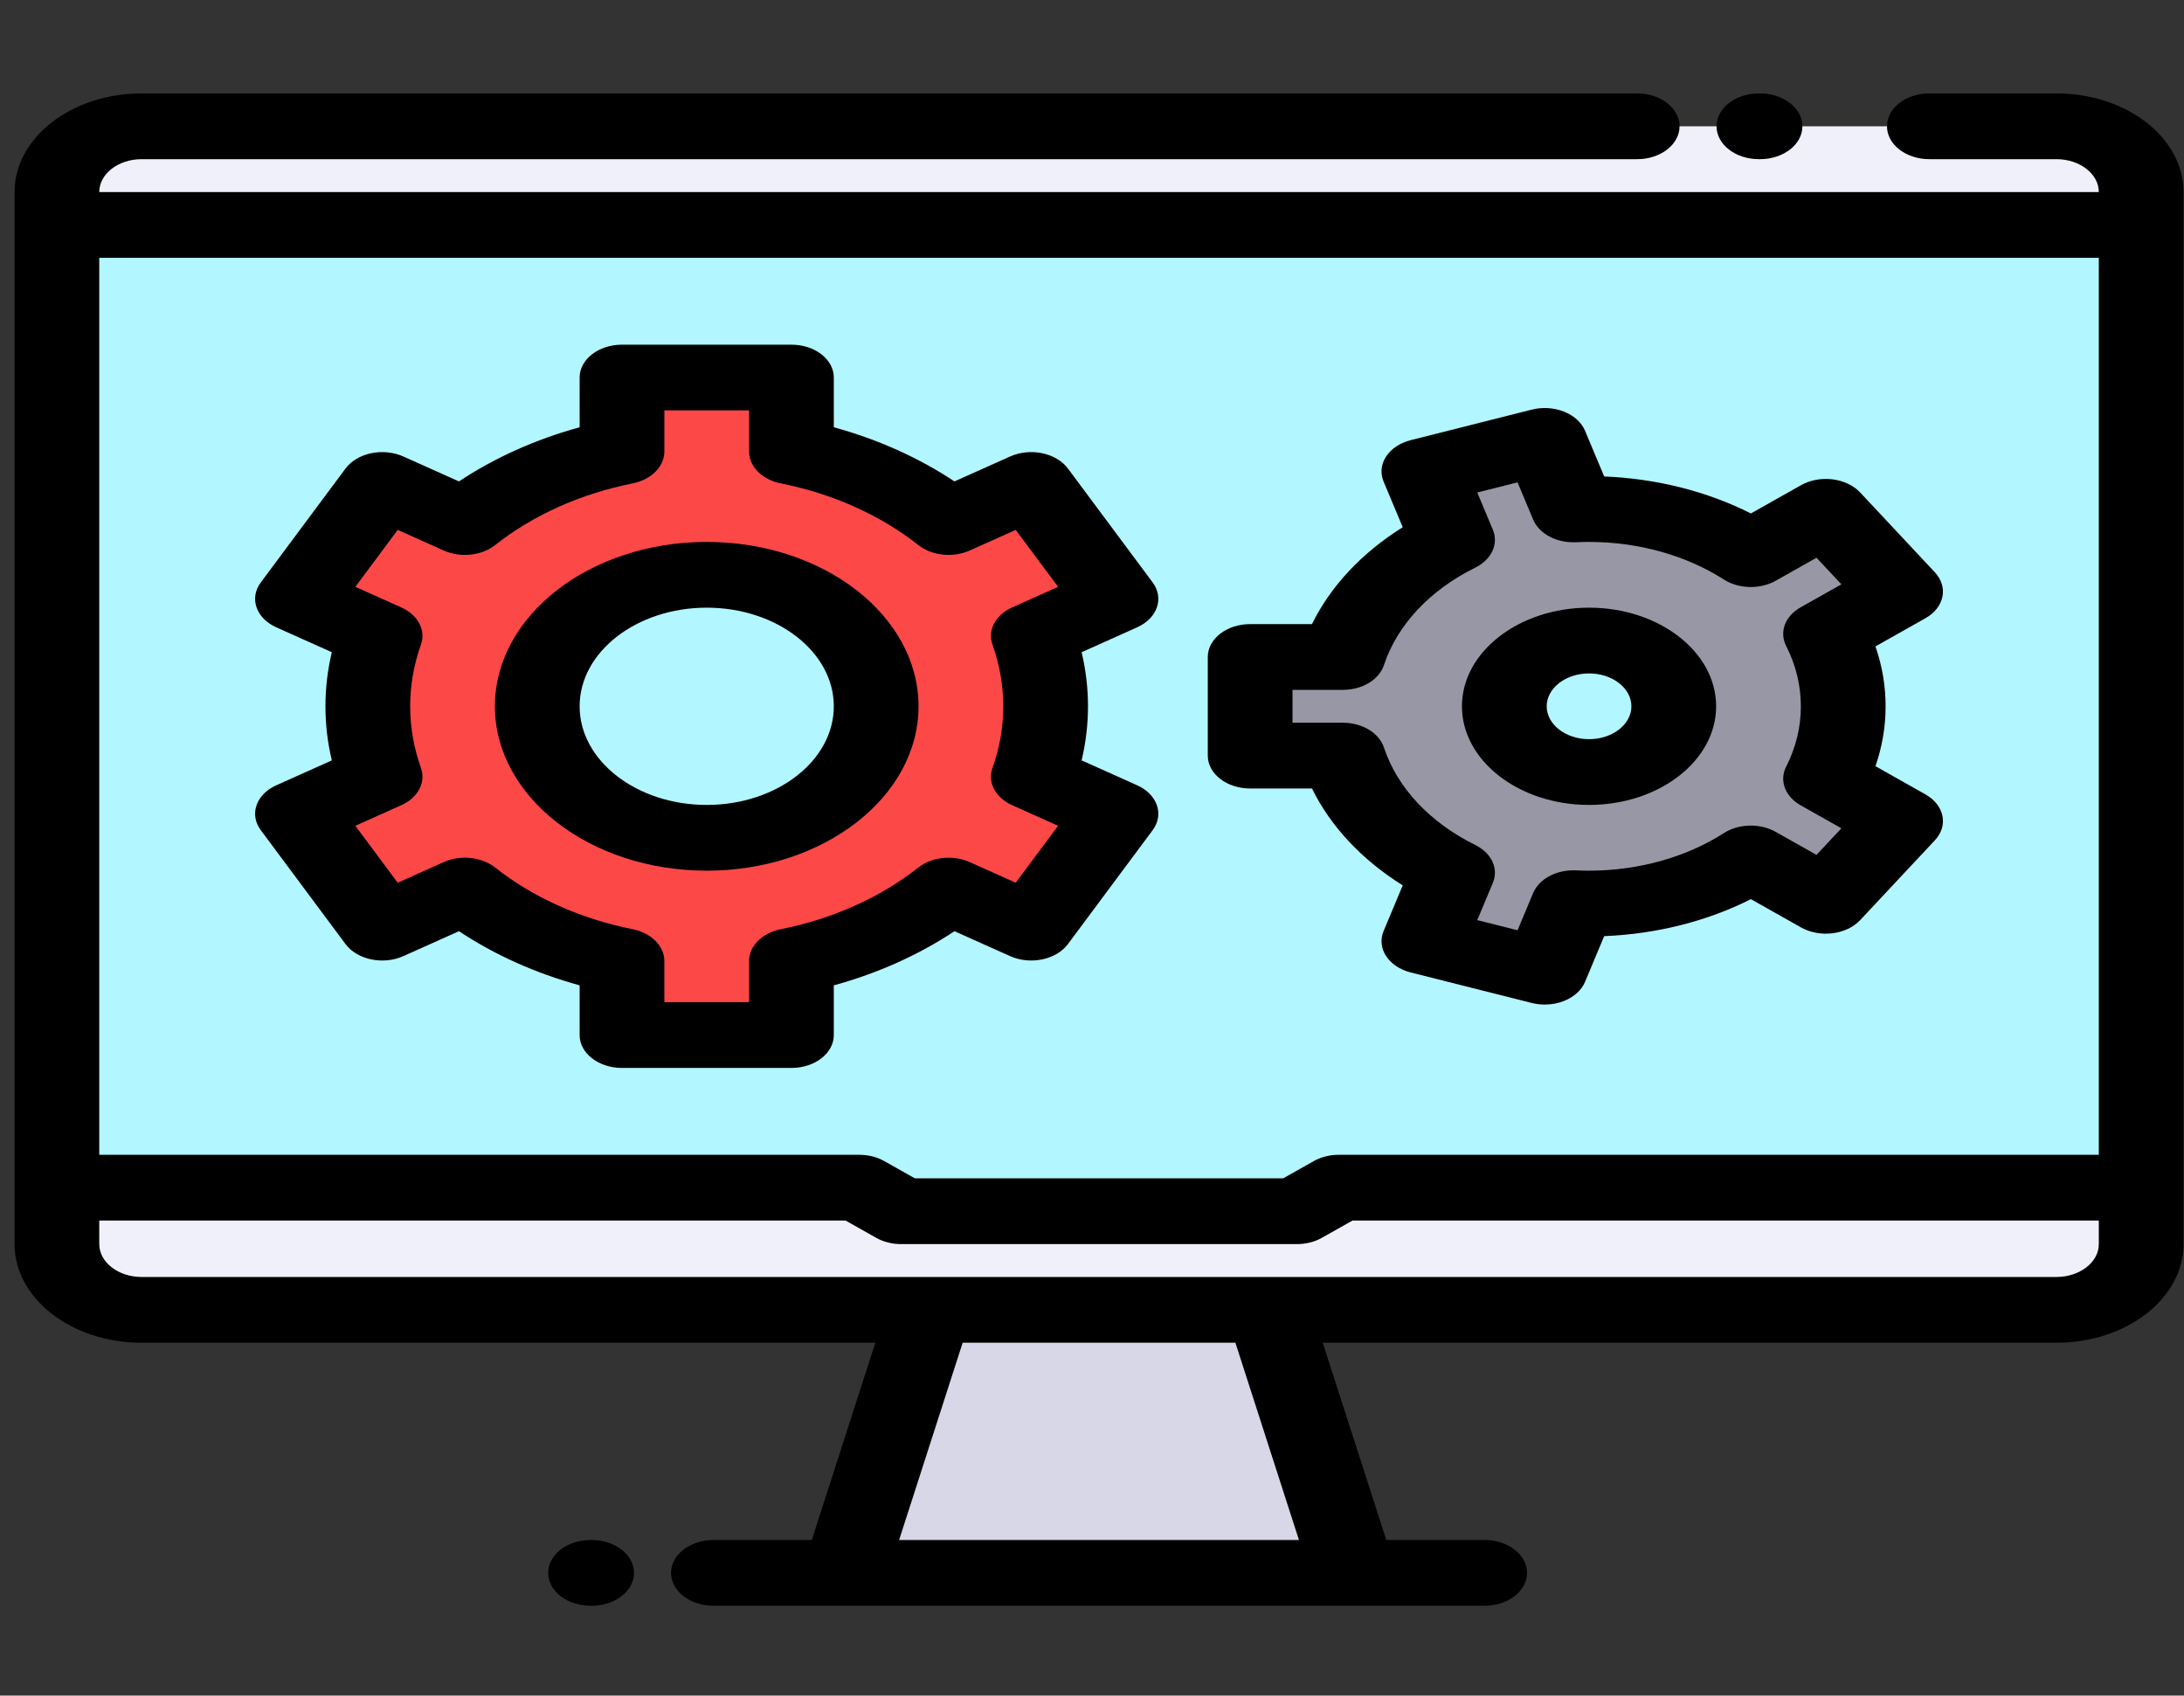 <svg width="143" height="111" viewBox="0 0 143 111" fill="none" xmlns="http://www.w3.org/2000/svg">
<rect x="0" y="0" width="143" height="111" fill="#333333" stroke="none"/>
<g clip-path="url(#clip0_21:179)">
<path d="M134.648 8.268H9.273C6.222 8.268 3.725 10.204 3.725 12.572V14.724H140.196V12.572C140.196 10.204 137.699 8.268 134.648 8.268Z" fill="#F0F0FA"/>
<path d="M140.196 14.724H3.725V77.75H56.269L59.002 79.291H71.96H84.919L87.652 77.75H140.196V14.724Z" fill="#B2F6FF"/>
<path d="M56.269 77.75H3.725V81.443C3.725 83.81 6.222 85.747 9.273 85.747H60.865H83.056H134.648C137.699 85.747 140.196 83.81 140.196 81.443V77.75H87.652L84.919 79.291H71.96H59.002L56.269 77.75Z" fill="#F0F0FA"/>
<path d="M60.865 85.747L55.318 102.965H88.603L83.056 85.747H60.865Z" fill="#D7D7E8"/>
<path d="M87.927 43.008C88.991 39.801 91.603 37.076 95.108 35.342L93.231 30.86L101.144 28.864L103.022 33.348C103.36 33.332 103.701 33.324 104.044 33.324C108.068 33.324 111.758 34.431 114.636 36.276L119.551 33.505L124.442 38.728L119.531 41.497C120.277 42.965 120.687 44.563 120.687 46.237C120.687 47.91 120.277 49.509 119.531 50.976L124.443 53.745L119.552 58.969L114.636 56.198C111.759 58.042 108.069 59.15 104.045 59.15C103.702 59.15 103.361 59.142 103.023 59.126L101.145 63.609L93.231 61.614L95.108 57.132C91.603 55.397 88.991 52.672 87.927 49.465H81.855V43.008L87.927 43.008ZM98.497 46.237C98.497 48.614 100.981 50.541 104.045 50.541C107.109 50.541 109.592 48.614 109.592 46.237C109.592 43.859 107.109 41.932 104.045 41.932C100.981 41.932 98.497 43.859 98.497 46.237Z" fill="#9797A6"/>
<path d="M51.821 29.561C55.787 30.354 59.323 31.976 62.105 34.174L67.521 31.748L73.069 39.203L67.659 41.627C68.183 43.094 68.464 44.64 68.464 46.237C68.464 47.834 68.183 49.379 67.659 50.846L73.069 53.27L67.522 60.726L62.106 58.3C59.324 60.498 55.787 62.12 51.821 62.912V67.759H40.726V62.912C36.76 62.12 33.224 60.498 30.442 58.3L25.026 60.725L19.478 53.27L24.889 50.846C24.365 49.379 24.083 47.833 24.083 46.237C24.083 44.64 24.364 43.094 24.889 41.627L19.478 39.203L25.026 31.748L30.441 34.174C33.224 31.975 36.76 30.354 40.726 29.561V24.715H51.821L51.821 29.561ZM46.273 37.628C40.146 37.628 35.178 41.482 35.178 46.237C35.178 50.991 40.146 54.846 46.273 54.846C52.401 54.846 57.368 50.991 57.368 46.237C57.368 41.482 52.401 37.628 46.273 37.628Z" fill="#FD4848"/>
<path d="M134.648 6.115H126.326C124.794 6.115 123.553 7.079 123.553 8.268C123.553 9.456 124.794 10.42 126.326 10.42H134.648C136.177 10.42 137.422 11.385 137.422 12.572H6.499C6.499 11.385 7.744 10.42 9.273 10.42H107.197C108.729 10.42 109.971 9.456 109.971 8.268C109.971 7.079 108.729 6.115 107.197 6.115H9.273C4.685 6.115 0.952 9.012 0.952 12.572V81.443C0.952 85.003 4.685 87.899 9.273 87.899H57.313L53.152 100.813H46.71C45.178 100.813 43.936 101.776 43.936 102.965C43.936 104.154 45.178 105.117 46.71 105.117H97.212C98.743 105.117 99.985 104.154 99.985 102.965C99.985 101.776 98.743 100.813 97.212 100.813H90.769L86.608 87.899H134.648C139.236 87.899 142.969 85.003 142.969 81.443V12.572C142.969 9.012 139.236 6.115 134.648 6.115ZM6.499 16.876H137.422V75.597H87.652C87.066 75.597 86.496 75.741 86.022 76.008L84.017 77.138H59.903L57.899 76.008C57.425 75.741 56.854 75.597 56.268 75.597H6.499V16.876ZM85.05 100.813H58.87L63.031 87.899H80.889L85.05 100.813ZM134.648 83.595H9.273C7.744 83.595 6.499 82.629 6.499 81.443V79.902H55.367L57.371 81.032C57.845 81.299 58.416 81.443 59.002 81.443H84.919C85.505 81.443 86.075 81.299 86.549 81.032L88.554 79.902H137.422V81.443C137.422 82.629 136.177 83.595 134.648 83.595Z" fill="black"/>
<path d="M115.166 10.42H115.241C116.773 10.42 118.015 9.456 118.015 8.268C118.015 7.079 116.773 6.115 115.241 6.115H115.166C113.634 6.115 112.393 7.079 112.393 8.268C112.393 9.456 113.634 10.42 115.166 10.42Z" fill="black"/>
<path d="M38.74 100.813H38.665C37.133 100.813 35.892 101.776 35.892 102.965C35.892 104.154 37.133 105.117 38.665 105.117H38.74C40.272 105.117 41.514 104.154 41.514 102.965C41.514 101.776 40.272 100.813 38.74 100.813Z" fill="black"/>
<path d="M104.045 52.693C108.633 52.693 112.366 49.797 112.366 46.237C112.366 42.676 108.633 39.78 104.045 39.78C99.456 39.78 95.723 42.676 95.723 46.237C95.723 49.797 99.456 52.693 104.045 52.693ZM104.045 44.084C105.574 44.084 106.818 45.05 106.818 46.237C106.818 47.423 105.574 48.389 104.045 48.389C102.515 48.389 101.271 47.423 101.271 46.237C101.271 45.05 102.515 44.084 104.045 44.084Z" fill="black"/>
<path d="M81.855 51.617H85.903C87.124 54.103 89.168 56.284 91.845 57.959L90.593 60.949C90.119 62.08 90.917 63.294 92.373 63.661L100.287 65.656C100.567 65.727 100.856 65.761 101.144 65.761C101.578 65.761 102.01 65.683 102.404 65.527C103.059 65.268 103.555 64.817 103.783 64.274L105.036 61.282C108.459 61.146 111.781 60.305 114.642 58.861L117.921 60.71C118.517 61.046 119.259 61.184 119.986 61.094C120.712 61.005 121.363 60.695 121.796 60.234L126.687 55.01C127.587 54.048 127.313 52.703 126.073 52.004L122.798 50.157C123.239 48.885 123.462 47.572 123.462 46.236C123.462 44.9 123.239 43.587 122.798 42.316L126.073 40.469C126.669 40.134 127.068 39.629 127.183 39.065C127.298 38.501 127.119 37.925 126.687 37.463L121.796 32.239C120.895 31.278 119.161 31.065 117.921 31.763L114.642 33.612C111.781 32.168 108.459 31.327 105.036 31.191L103.783 28.199C103.555 27.656 103.059 27.206 102.404 26.946C101.749 26.687 100.988 26.641 100.288 26.817L92.374 28.812C90.917 29.18 90.119 30.394 90.593 31.524L91.845 34.514C89.168 36.189 87.124 38.371 85.903 40.856H81.855C80.323 40.856 79.081 41.819 79.081 43.008V49.465C79.081 50.654 80.323 51.617 81.855 51.617ZM84.629 45.16H87.927C89.192 45.16 90.297 44.496 90.613 43.545C91.49 40.902 93.616 38.633 96.6 37.156C97.665 36.629 98.136 35.609 97.746 34.677L96.726 32.241L99.364 31.576L100.384 34.013C100.775 34.946 101.929 35.558 103.191 35.496C103.478 35.483 103.765 35.476 104.045 35.476C107.261 35.476 110.395 36.349 112.87 37.935C113.846 38.56 115.243 38.594 116.267 38.017L118.938 36.511L120.568 38.252L117.9 39.756C116.877 40.333 116.486 41.375 116.951 42.288C117.59 43.544 117.914 44.872 117.914 46.237C117.914 47.601 117.59 48.93 116.951 50.186C116.486 51.099 116.877 52.141 117.9 52.718L120.568 54.222L118.938 55.963L116.267 54.457C115.243 53.88 113.845 53.913 112.87 54.539C110.395 56.125 107.261 56.998 104.045 56.998C103.767 56.998 103.479 56.991 103.19 56.977C101.925 56.917 100.775 57.528 100.384 58.461L99.364 60.898L96.726 60.233L97.746 57.797C98.136 56.864 97.665 55.845 96.6 55.318C93.616 53.841 91.49 51.572 90.613 48.929C90.297 47.978 89.192 47.313 87.927 47.313H84.629V45.16Z" fill="black"/>
<path d="M66.135 62.589C67.462 63.184 69.158 62.831 69.924 61.802L75.471 54.346C76.237 53.317 75.782 52.001 74.456 51.406L70.82 49.777C71.097 48.613 71.237 47.428 71.237 46.237C71.237 45.046 71.097 43.86 70.82 42.696L74.456 41.067C75.782 40.473 76.237 39.157 75.471 38.127L69.924 30.672C69.556 30.178 68.95 29.817 68.239 29.669C67.528 29.521 66.771 29.599 66.135 29.884L62.495 31.515C60.16 29.964 57.481 28.762 54.595 27.97V24.715C54.595 23.526 53.353 22.563 51.821 22.563H40.726C39.194 22.563 37.952 23.526 37.952 24.715V27.97C35.066 28.762 32.387 29.964 30.052 31.515L26.412 29.884C25.776 29.599 25.019 29.522 24.308 29.669C23.597 29.817 22.991 30.178 22.623 30.672L17.076 38.127C16.31 39.157 16.764 40.473 18.091 41.067L21.727 42.696C21.449 43.86 21.309 45.045 21.309 46.237C21.309 47.428 21.449 48.613 21.727 49.777L18.091 51.407C16.764 52.001 16.309 53.317 17.076 54.346L22.623 61.802C23.389 62.831 25.085 63.184 26.412 62.59L30.052 60.959C32.386 62.51 35.065 63.711 37.952 64.503V67.759C37.952 68.948 39.193 69.911 40.725 69.911H51.82C53.352 69.911 54.594 68.948 54.594 67.759V64.504C57.481 63.712 60.159 62.51 62.495 60.959L66.135 62.589ZM60.127 56.791C57.645 58.752 54.534 60.148 51.129 60.828C49.904 61.072 49.047 61.93 49.047 62.912V65.606H43.499V62.911C43.499 61.929 42.643 61.072 41.417 60.827C38.012 60.147 34.901 58.751 32.42 56.791C31.534 56.091 30.15 55.945 29.054 56.435L26.041 57.786L23.267 54.058L26.276 52.71C27.371 52.22 27.899 51.217 27.562 50.271C27.094 48.962 26.857 47.605 26.857 46.237C26.857 44.867 27.094 43.51 27.561 42.202C27.899 41.257 27.37 40.254 26.275 39.763L23.267 38.416L26.041 34.688L29.054 36.038C30.15 36.528 31.534 36.382 32.42 35.682C34.902 33.721 38.013 32.325 41.418 31.645C42.643 31.401 43.5 30.543 43.5 29.561V26.866H49.047V29.561C49.047 30.543 49.904 31.401 51.13 31.645C54.535 32.325 57.646 33.721 60.127 35.681C61.013 36.382 62.397 36.528 63.493 36.038L66.506 34.688L69.28 38.416L66.272 39.763C65.177 40.254 64.648 41.257 64.986 42.202C65.453 43.51 65.69 44.868 65.69 46.237C65.69 47.605 65.453 48.963 64.986 50.271C64.648 51.217 65.177 52.22 66.272 52.71L69.28 54.058L66.506 57.786L63.493 56.436C62.397 55.945 61.013 56.091 60.127 56.791Z" fill="black"/>
<path d="M46.274 35.476C38.626 35.476 32.405 40.303 32.405 46.237C32.405 52.17 38.626 56.998 46.274 56.998C53.921 56.998 60.142 52.17 60.142 46.237C60.142 40.303 53.921 35.476 46.274 35.476ZM46.274 52.693C41.685 52.693 37.952 49.797 37.952 46.237C37.952 42.676 41.685 39.78 46.274 39.78C50.862 39.78 54.595 42.676 54.595 46.237C54.595 49.797 50.862 52.693 46.274 52.693Z" fill="black"/>
</g>
<defs>
<clipPath id="clip0_21:179">
<rect width="142.017" height="110.193" fill="white" transform="translate(0.952 0.52)"/>
</clipPath>
</defs>
</svg>
